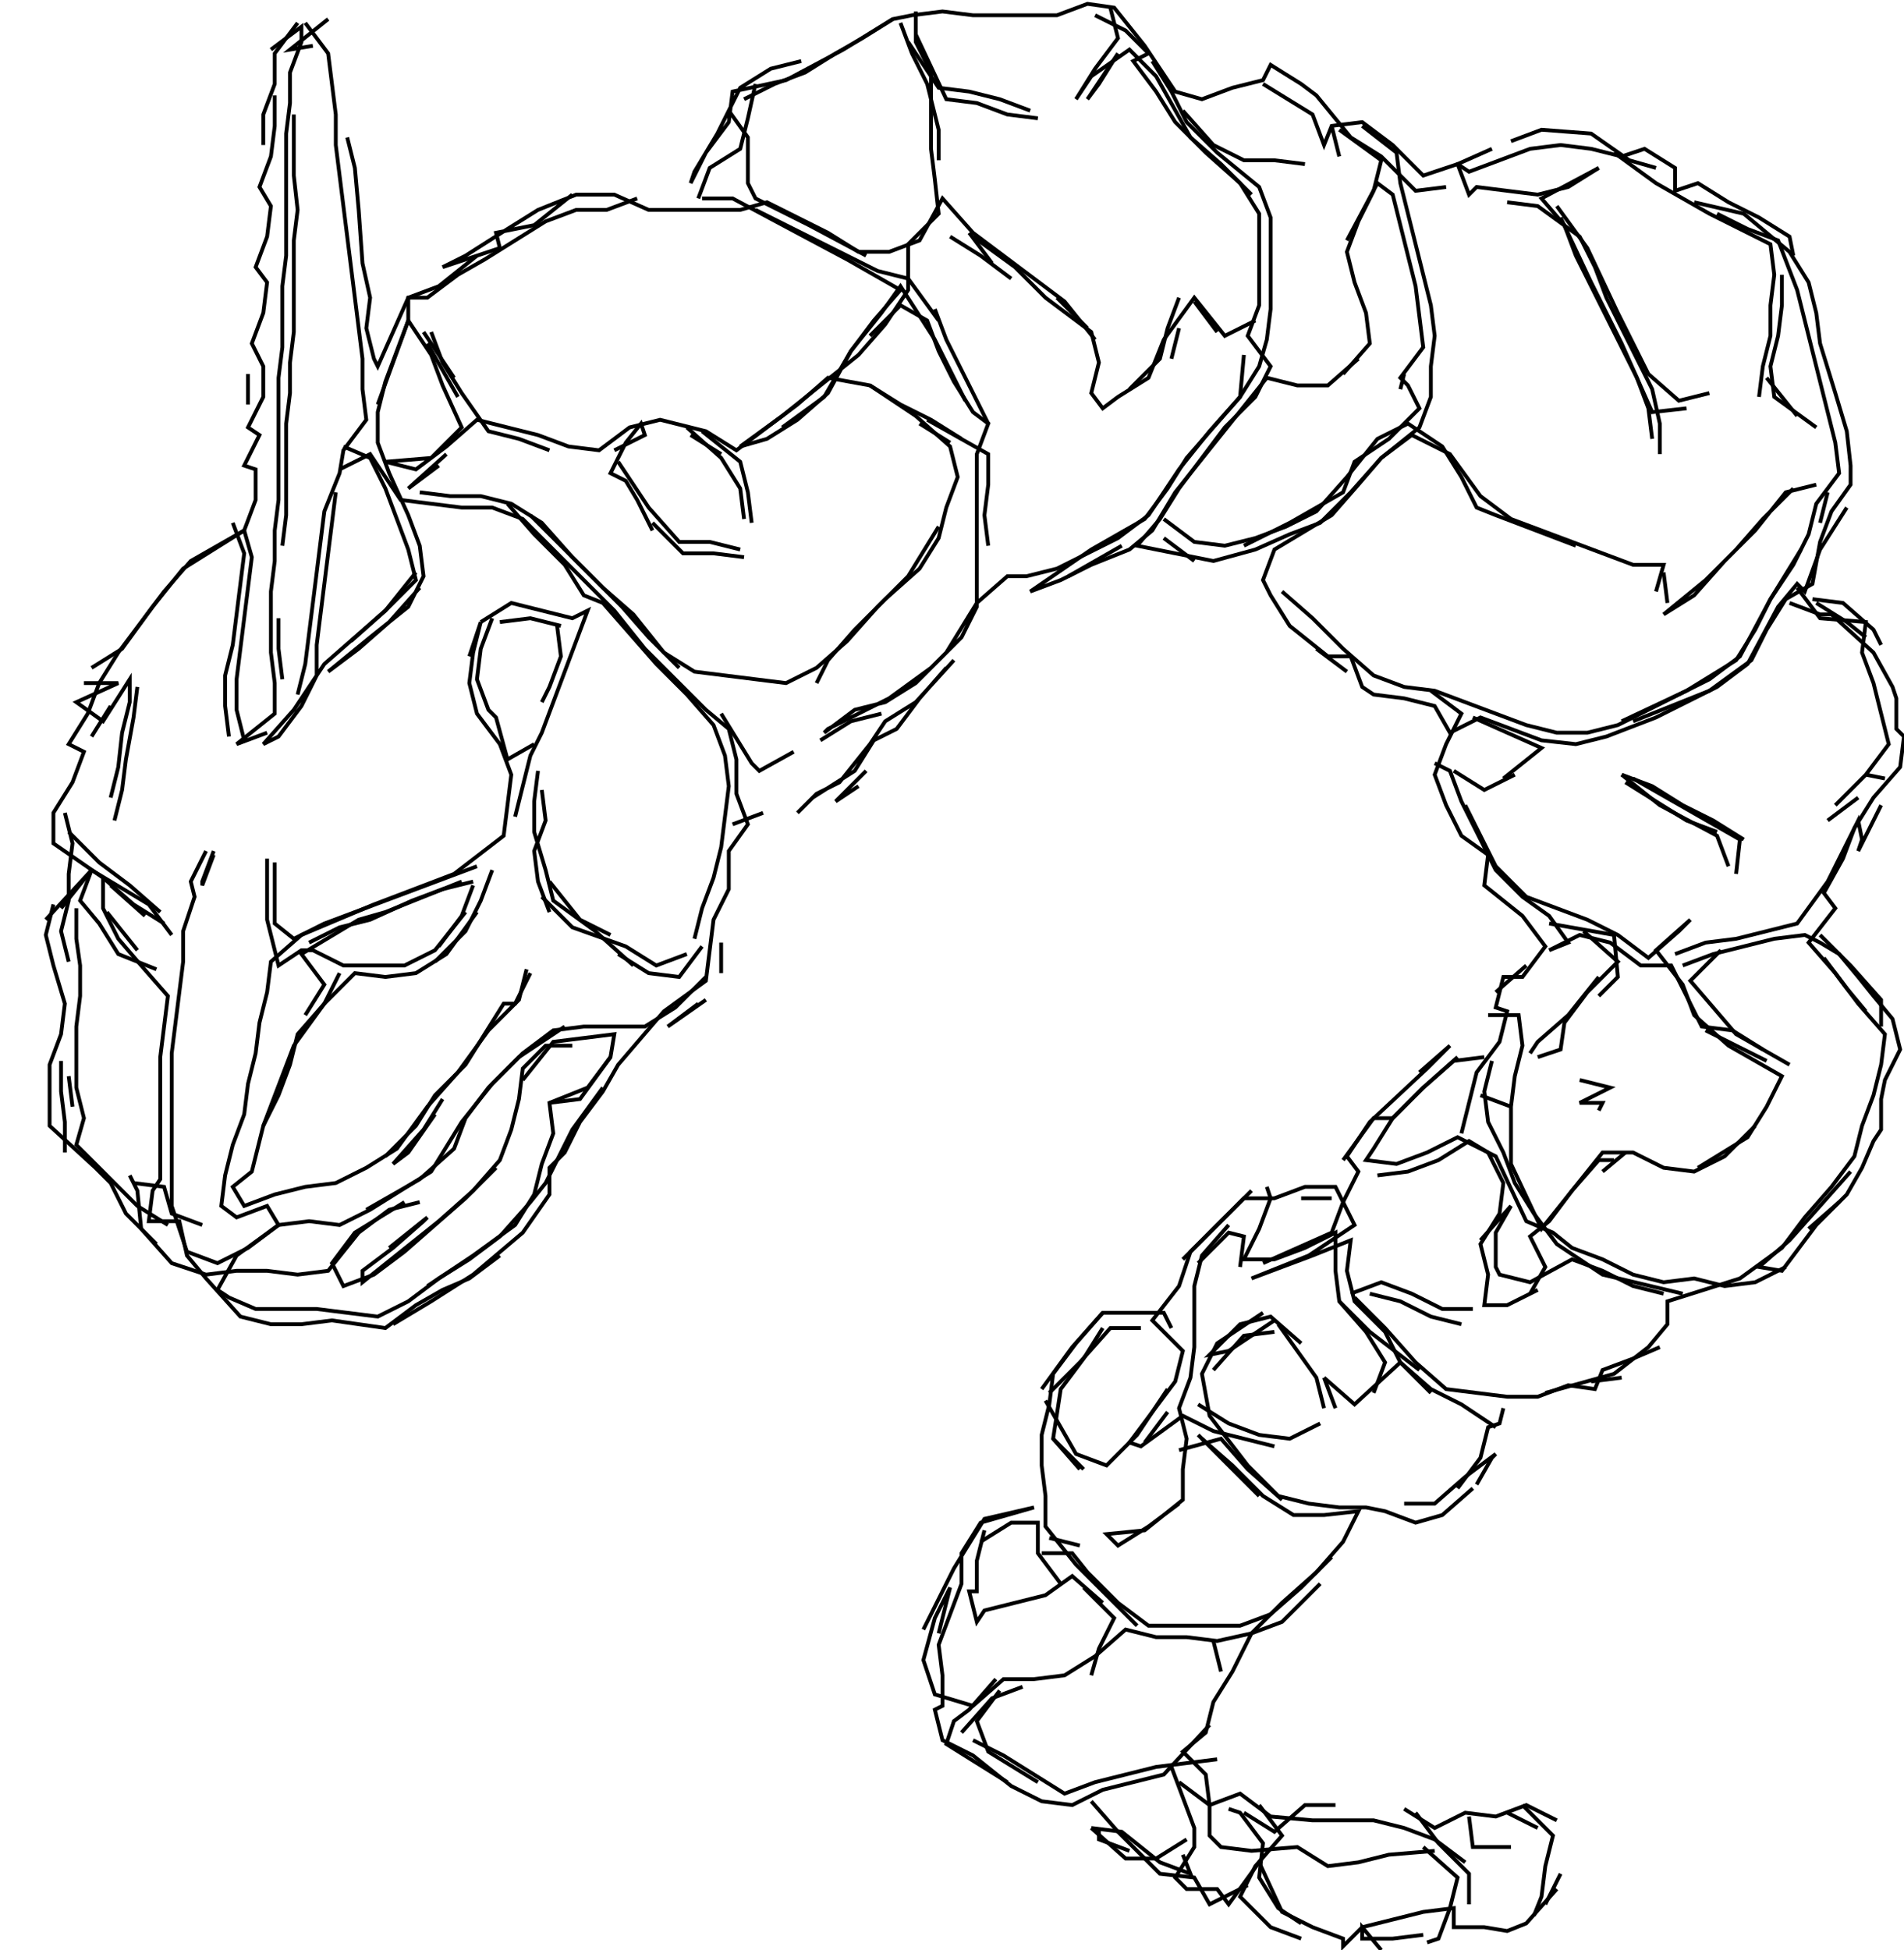 <svg xmlns="http://www.w3.org/2000/svg" height="511px" width="499px" version="1.1"><polyline points="291.0,2.0,293.0,10.0,287.0,18.0,282.0,26.0,286.0,20.0,296.0,13.0,303.0,20.0,312.0,36.0,320.0,43.0,328.0,51.0" stroke="black" stroke-width="1" fill="none" />
<polyline points="342.0,43.0,334.0,42.0,326.0,42.0,318.0,38.0,310.0,29.0" stroke="black" stroke-width="1" fill="none" />
<polyline points="302.0,16.0,307.0,24.0,311.0,32.0,319.0,40.0,330.0,49.0,333.0,57.0,333.0,65.0,333.0,73.0,333.0,81.0,332.0,89.0,330.0,96.0,325.0,104.0,318.0,112.0,311.0,120.0,306.0,128.0,300.0,136.0,286.0,144.0,270.0,155.0,278.0,152.0,286.0,148.0,296.0,144.0,302.0,139.0,308.0,129.0,316.0,119.0,324.0,109.0,332.0,99.0,340.0,101.0,348.0,101.0,356.0,94.0" stroke="black" stroke-width="1" fill="none" />
<polyline points="368.0,98.0,367.0,102.0" stroke="black" stroke-width="1" fill="none" />
<polyline points="353.0,63.0,361.0,48.0,365.0,51.0,367.0,59.0,369.0,67.0,371.0,75.0,372.0,83.0,373.0,91.0,367.0,99.0,369.0,101.0,372.0,107.0,364.0,115.0,355.0,121.0,352.0,129.0,338.0,137.0,326.0,143.0" stroke="black" stroke-width="1" fill="none" />
<polyline points="336.0,155.0,344.0,162.0,352.0,170.0,360.0,177.0,368.0,180.0,376.0,181.0,384.0,184.0,392.0,187.0,400.0,190.0,408.0,192.0,416.0,192.0,424.0,190.0,432.0,186.0,440.0,182.0,448.0,178.0,456.0,172.0,464.0,157.0,472.0,144.0" stroke="black" stroke-width="1" fill="none" />
<polyline points="471.0,154.0,477.0,162.0,489.0,163.0,488.0,171.0,491.0,179.0,493.0,187.0,495.0,195.0,489.0,203.0,481.0,211.0,481.0,211.0,489.0,203.0,494.0,204.0" stroke="black" stroke-width="1" fill="none" />
<polyline points="487.0,209.0,479.0,215.0" stroke="black" stroke-width="1" fill="none" />
<polyline points="477.0,245.0,485.0,253.0,493.0,262.0,493.0,269.0" stroke="black" stroke-width="1" fill="none" />
<polyline points="489.0,265.0,484.0,259.0,478.0,251.0" stroke="black" stroke-width="1" fill="none" />
<polyline points="451.0,249.0,443.0,257.0,455.0,271.0,469.0,279.0" stroke="black" stroke-width="1" fill="none" />
<polyline points="463.0,278.0,455.0,274.0,447.0,270.0" stroke="black" stroke-width="1" fill="none" />
<polyline points="441.0,253.0,449.0,250.0,457.0,248.0,465.0,246.0,473.0,245.0,477.0,247.0,482.0,250.0,487.0,256.0,491.0,261.0,496.0,267.0,498.0,275.0,494.0,283.0,493.0,288.0,493.0,296.0,491.0,299.0,488.0,306.0,484.0,313.0,476.0,321.0,467.0,333.0,461.0,332.0,469.0,325.0,477.0,316.0,485.0,307.0" stroke="black" stroke-width="1" fill="none" />
<polyline points="482.0,315.0,474.0,322.0" stroke="black" stroke-width="1" fill="none" />
<polyline points="426.0,302.0,420.0,307.0" stroke="black" stroke-width="1" fill="none" />
<polyline points="423.0,304.0,419.0,304.0,412.0,312.0,406.0,320.0,401.0,324.0,405.0,332.0,401.0,339.0" stroke="black" stroke-width="1" fill="none" />
<polyline points="388.0,325.0,396.0,316.0,392.0,323.0,392.0,332.0,393.0,334.0,401.0,336.0,412.0,330.0,420.0,333.0,428.0,337.0,436.0,339.0" stroke="black" stroke-width="1" fill="none" />
<polyline points="425.0,361.0,417.0,362.0" stroke="black" stroke-width="1" fill="none" />
<polyline points="405.0,365.0,423.0,360.0,432.0,353.0,437.0,347.0,437.0,341.0,456.0,335.0,467.0,327.0,473.0,319.0,480.0,311.0,486.0,303.0,488.0,295.0,491.0,287.0,493.0,279.0,494.0,271.0,487.0,263.0,481.0,255.0,474.0,247.0,481.0,238.0,478.0,234.0,483.0,225.0,486.0,217.0,491.0,209.0,498.0,201.0,499.0,193.0,497.0,191.0,497.0,183.0,496.0,180.0,491.0,171.0,480.0,161.0,477.0,161.0,469.0,158.0" stroke="black" stroke-width="1" fill="none" />
<polyline points="475.0,157.0,483.0,158.0,491.0,165.0,493.0,169.0" stroke="black" stroke-width="1" fill="none" />
<polyline points="489.0,167.0,484.0,163.0,476.0,158.0" stroke="black" stroke-width="1" fill="none" />
<polyline points="477.0,137.0,479.0,129.0" stroke="black" stroke-width="1" fill="none" />
<polyline points="476.0,127.0,468.0,129.0,460.0,139.0,452.0,147.0,444.0,156.0,436.0,161.0,447.0,152.0,455.0,144.0,462.0,136.0,470.0,128.0" stroke="black" stroke-width="1" fill="none" />
<polyline points="471.0,109.0,463.0,99.0" stroke="black" stroke-width="1" fill="none" />
<polyline points="442.0,107.0,433.0,108.0,425.0,90.0,417.0,74.0,409.0,57.0" stroke="black" stroke-width="1" fill="none" />
<polyline points="408.0,54.0,416.0,65.0,424.0,82.0,432.0,98.0,440.0,105.0,448.0,103.0" stroke="black" stroke-width="1" fill="none" />
<polyline points="435.0,119.0,435.0,111.0,433.0,102.0,429.0,94.0,425.0,86.0,421.0,78.0,418.0,70.0,414.0,62.0,403.0,54.0,395.0,53.0" stroke="black" stroke-width="1" fill="none" />
<polyline points="391.0,39.0,382.0,43.0,385.0,51.0,387.0,49.0,395.0,50.0,403.0,51.0,411.0,49.0,419.0,44.0" stroke="black" stroke-width="1" fill="none" />
<polyline points="419.0,44.0,404.0,52.0,410.0,59.0,413.0,67.0,417.0,75.0,421.0,83.0,425.0,91.0,429.0,99.0,432.0,107.0,433.0,115.0" stroke="black" stroke-width="1" fill="none" />
<polyline points="413.0,143.0,392.0,135.0,387.0,133.0,383.0,125.0,378.0,117.0,369.0,111.0,361.0,115.0,353.0,125.0,345.0,134.0,337.0,138.0,329.0,141.0,321.0,143.0,313.0,142.0,305.0,136.0" stroke="black" stroke-width="1" fill="none" />
<polyline points="305.0,141.0,313.0,147.0" stroke="black" stroke-width="1" fill="none" />
<polyline points="294.0,143.0,280.0,151.0" stroke="black" stroke-width="1" fill="none" />
<polyline points="246.0,138.0,238.0,151.0,230.0,159.0,222.0,168.0,214.0,175.0,206.0,179.0,198.0,178.0,190.0,177.0,182.0,176.0,174.0,171.0,166.0,161.0,158.0,154.0,150.0,146.0,142.0,137.0,134.0,132.0,126.0,130.0,118.0,130.0,110.0,129.0" stroke="black" stroke-width="1" fill="none" />
<polyline points="115.0,122.0,107.0,128.0,117.0,119.0" stroke="black" stroke-width="1" fill="none" />
<polyline points="120.0,104.0,112.0,90.0" stroke="black" stroke-width="1" fill="none" />
<polyline points="113.0,87.0,116.0,95.0,121.0,103.0,128.0,113.0,136.0,115.0,144.0,118.0" stroke="black" stroke-width="1" fill="none" />
<polyline points="161.0,118.0,169.0,114.0,168.0,111.0,164.0,116.0,160.0,124.0,164.0,126.0,167.0,131.0,171.0,139.0" stroke="black" stroke-width="1" fill="none" />
<polyline points="171.0,137.0,179.0,145.0,187.0,145.0,195.0,146.0" stroke="black" stroke-width="1" fill="none" />
<polyline points="189.0,119.0,181.0,114.0" stroke="black" stroke-width="1" fill="none" />
<polyline points="180.0,112.0,189.0,120.0,194.0,128.0,195.0,136.0" stroke="black" stroke-width="1" fill="none" />
<polyline points="194.0,144.0,186.0,142.0,178.0,142.0,170.0,133.0,162.0,121.0" stroke="black" stroke-width="1" fill="none" />
<polyline points="184.0,113.0,194.0,121.0,196.0,129.0,197.0,137.0" stroke="black" stroke-width="1" fill="none" />
<polyline points="205.0,112.0,216.0,104.0,223.0,92.0,229.0,84.0,236.0,76.0,222.0,68.0,207.0,60.0,192.0,52.0,184.0,52.0" stroke="black" stroke-width="1" fill="none" />
<polyline points="198.0,55.0,206.0,59.0,214.0,63.0,222.0,67.0,230.0,71.0,238.0,73.0,246.0,84.0" stroke="black" stroke-width="1" fill="none" />
<polyline points="245.0,81.0,248.0,89.0,252.0,97.0,259.0,111.0" stroke="black" stroke-width="1" fill="none" />
<polyline points="249.0,116.0,241.0,111.0" stroke="black" stroke-width="1" fill="none" />
<polyline points="243.0,110.0,259.0,119.0,259.0,127.0,258.0,135.0,259.0,143.0" stroke="black" stroke-width="1" fill="none" />
<polyline points="252.0,115.0,244.0,110.0,236.0,106.0,228.0,101.0,217.0,99.0,209.0,106.0,201.0,112.0,193.0,118.0,185.0,113.0,173.0,110.0,165.0,112.0,157.0,118.0,149.0,117.0,141.0,114.0,133.0,112.0,125.0,110.0,117.0,117.0,109.0,123.0,101.0,121.0,113.0,120.0,121.0,112.0,116.0,101.0,113.0,93.0,107.0,84.0,99.0,106.0" stroke="black" stroke-width="1" fill="none" />
<polyline points="90.0,117.0,97.0,120.0,101.0,128.0,104.0,136.0,107.0,144.0,109.0,152.0,101.0,160.0,92.0,168.0" stroke="black" stroke-width="1" fill="none" />
<polyline points="73.0,162.0,73.0,170.0,74.0,178.0" stroke="black" stroke-width="1" fill="none" />
<polyline points="70.0,192.0,62.0,195.0,72.0,187.0,72.0,179.0,71.0,171.0,71.0,163.0,71.0,155.0,72.0,147.0,72.0,139.0,73.0,131.0,73.0,123.0,73.0,115.0,73.0,107.0,73.0,99.0,74.0,91.0,74.0,83.0,74.0,75.0,75.0,67.0,75.0,59.0,75.0,51.0,75.0,43.0,75.0,35.0,76.0,27.0,76.0,19.0,79.0,11.0,79.0,7.0,71.0,13.0" stroke="black" stroke-width="1" fill="none" />
<polyline points="78.0,6.0,72.0,14.0,72.0,22.0,69.0,30.0,69.0,38.0" stroke="black" stroke-width="1" fill="none" />
<polyline points="77.0,30.0,77.0,38.0,77.0,46.0,78.0,55.0,77.0,63.0,77.0,71.0,77.0,79.0,77.0,87.0,76.0,95.0,76.0,103.0,75.0,111.0,75.0,119.0,75.0,127.0,75.0,135.0,74.0,143.0" stroke="black" stroke-width="1" fill="none" />
<polyline points="61.0,137.0,64.0,145.0,63.0,153.0,62.0,161.0,61.0,169.0,59.0,177.0,59.0,185.0,60.0,193.0" stroke="black" stroke-width="1" fill="none" />
<polyline points="64.0,194.0,62.0,186.0,62.0,178.0,63.0,170.0,64.0,162.0,65.0,154.0,66.0,146.0,64.0,139.0,56.0,144.0,48.0,149.0,40.0,159.0,32.0,170.0,24.0,175.0" stroke="black" stroke-width="1" fill="none" />
<polyline points="22.0,179.0,31.0,179.0,20.0,184.0,27.0,189.0,34.0,178.0,34.0,184.0,32.0,192.0,31.0,201.0,29.0,209.0" stroke="black" stroke-width="1" fill="none" />
<polyline points="17.0,213.0,19.0,221.0,18.0,229.0,18.0,236.0,16.0,244.0,18.0,252.0" stroke="black" stroke-width="1" fill="none" />
<polyline points="12.0,241.0,24.0,228.0,21.0,236.0,26.0,242.0,31.0,250.0,41.0,254.0" stroke="black" stroke-width="1" fill="none" />
<polyline points="36.0,249.0,28.0,239.0" stroke="black" stroke-width="1" fill="none" />
<polyline points="29.0,232.0,38.0,240.0" stroke="black" stroke-width="1" fill="none" />
<polyline points="43.0,242.0,35.0,237.0,27.0,230.0" stroke="black" stroke-width="1" fill="none" />
<polyline points="20.0,238.0,20.0,246.0,21.0,253.0,21.0,261.0,20.0,269.0,20.0,277.0,20.0,285.0,22.0,293.0,20.0,300.0,28.0,308.0,36.0,316.0,44.0,321.0" stroke="black" stroke-width="1" fill="none" />
<polyline points="53.0,321.0,45.0,318.0,43.0,311.0,35.0,310.0" stroke="black" stroke-width="1" fill="none" />
<polyline points="34.0,308.0,36.0,312.0,37.0,322.0,45.0,331.0,54.0,334.0,62.0,333.0,70.0,333.0,78.0,334.0,86.0,333.0,94.0,323.0,102.0,317.0,110.0,315.0" stroke="black" stroke-width="1" fill="none" />
<polyline points="106.0,315.0,93.0,323.0,87.0,331.0,90.0,337.0,98.0,334.0,106.0,328.0,114.0,321.0,122.0,314.0,130.0,306.0" stroke="black" stroke-width="1" fill="none" />
<polyline points="144.0,289.0,152.0,288.0,160.0,277.0" stroke="black" stroke-width="1" fill="none" />
<polyline points="158.0,285.0,150.0,296.0,143.0,310.0,139.0,315.0,131.0,324.0,123.0,330.0,115.0,335.0,107.0,341.0,99.0,345.0,91.0,344.0,83.0,343.0,75.0,343.0,67.0,343.0,60.0,340.0,57.0,338.0,62.0,329.0,73.0,321.0,70.0,316.0,62.0,319.0,58.0,316.0,59.0,308.0,61.0,300.0,64.0,292.0,65.0,284.0,67.0,276.0,68.0,268.0,70.0,260.0,71.0,252.0,79.0,245.0,98.0,237.0,119.0,229.0,132.0,219.0,133.0,211.0,134.0,203.0,131.0,195.0,125.0,187.0,123.0,179.0,124.0,171.0,126.0,163.0,123.0,172.0" stroke="black" stroke-width="1" fill="none" />
<polyline points="126.0,163.0,134.0,158.0,142.0,160.0,150.0,162.0,154.0,160.0,151.0,168.0,148.0,176.0,145.0,184.0,142.0,192.0,139.0,198.0,137.0,206.0,135.0,214.0" stroke="black" stroke-width="1" fill="none" />
<polyline points="142.0,207.0,143.0,215.0,140.0,223.0,141.0,231.0,144.0,239.0" stroke="black" stroke-width="1" fill="none" />
<polyline points="142.0,235.0,150.0,243.0,164.0,248.0,172.0,253.0,180.0,250.0" stroke="black" stroke-width="1" fill="none" />
<polyline points="178.0,256.0,184.0,248.0,178.0,256.0,170.0,255.0,162.0,250.0" stroke="black" stroke-width="1" fill="none" />
<polyline points="160.0,245.0,152.0,241.0,144.0,231.0" stroke="black" stroke-width="1" fill="none" />
<polyline points="129.0,228.0,126.0,236.0,122.0,244.0,114.0,252.0" stroke="black" stroke-width="1" fill="none" />
<polyline points="125.0,239.0,117.0,250.0,109.0,255.0,101.0,256.0,93.0,255.0,85.0,263.0,77.0,274.0,69.0,295.0" stroke="black" stroke-width="1" fill="none" />
<polyline points="96.0,317.0,110.0,309.0,119.0,301.0,122.0,293.0,128.0,285.0,136.0,277.0,148.0,269.0" stroke="black" stroke-width="1" fill="none" />
<polyline points="150.0,274.0,148.0,274.0,143.0,274.0,137.0,280.0,136.0,288.0,134.0,296.0,131.0,304.0,124.0,312.0,115.0,320.0,105.0,328.0,95.0,336.0,95.0,333.0,103.0,327.0,111.0,320.0,112.0,319.0,102.0,327.0" stroke="black" stroke-width="1" fill="none" />
<polyline points="112.0,337.0,124.0,329.0,135.0,321.0,140.0,313.0,142.0,305.0,145.0,297.0,144.0,289.0,154.0,285.0,160.0,277.0,161.0,271.0,153.0,272.0,145.0,273.0,137.0,283.0" stroke="black" stroke-width="1" fill="none" />
<polyline points="116.0,288.0,111.0,296.0,103.0,305.0,107.0,302.0,114.0,292.0" stroke="black" stroke-width="1" fill="none" />
<polyline points="101.0,303.0,109.0,295.0,114.0,287.0,122.0,279.0,127.0,271.0,132.0,263.0,135.0,263.0,139.0,255.0" stroke="black" stroke-width="1" fill="none" />
<polyline points="138.0,254.0,136.0,262.0,128.0,270.0,120.0,281.0,112.0,290.0,104.0,301.0,96.0,306.0,88.0,310.0,80.0,311.0,72.0,313.0,64.0,316.0,61.0,311.0,66.0,307.0,67.0,303.0,69.0,295.0,73.0,287.0,76.0,279.0,78.0,271.0,85.0,263.0,89.0,255.0" stroke="black" stroke-width="1" fill="none" />
<polyline points="81.0,247.0,89.0,243.0,97.0,241.0,108.0,236.0,116.0,233.0,124.0,231.0" stroke="black" stroke-width="1" fill="none" />
<polyline points="124.0,232.0,121.0,240.0,115.0,248.0" stroke="black" stroke-width="1" fill="none" />
<polyline points="121.0,231.0,101.0,239.0,94.0,241.0,79.0,250.0,85.0,258.0,80.0,266.0,80.0,266.0" stroke="black" stroke-width="1" fill="none" />
<polyline points="72.0,226.0,72.0,234.0,72.0,242.0,77.0,246.0,85.0,242.0,93.0,239.0,101.0,236.0,109.0,233.0,117.0,230.0,125.0,227.0" stroke="black" stroke-width="1" fill="none" />
<polyline points="122.0,239.0,114.0,249.0,106.0,253.0,98.0,253.0,90.0,253.0,82.0,249.0,79.0,249.0,73.0,253.0,70.0,241.0,70.0,233.0,70.0,225.0" stroke="black" stroke-width="1" fill="none" />
<polyline points="56.0,224.0,53.0,232.0,53.0,231.0,56.0,223.0" stroke="black" stroke-width="1" fill="none" />
<polyline points="54.0,223.0,50.0,231.0,51.0,235.0,48.0,244.0,48.0,252.0,47.0,260.0,46.0,268.0,45.0,276.0,45.0,284.0,45.0,292.0,45.0,300.0,45.0,308.0,45.0,316.0,49.0,328.0,57.0,331.0,65.0,327.0,73.0,321.0,81.0,320.0,89.0,321.0,97.0,317.0,105.0,312.0,113.0,307.0,121.0,294.0,129.0,284.0,137.0,276.0,145.0,270.0,153.0,269.0,161.0,269.0,169.0,269.0,177.0,264.0,185.0,256.0" stroke="black" stroke-width="1" fill="none" />
<polyline points="185.0,262.0,175.0,269.0,183.0,263.0" stroke="black" stroke-width="1" fill="none" />
<polyline points="189.0,255.0,189.0,247.0" stroke="black" stroke-width="1" fill="none" />
<polyline points="192.0,216.0,200.0,213.0" stroke="black" stroke-width="1" fill="none" />
<polyline points="215.0,194.0,223.0,189.0,231.0,187.0" stroke="black" stroke-width="1" fill="none" />
<polyline points="227.0,202.0,219.0,210.0,225.0,206.0" stroke="black" stroke-width="1" fill="none" />
<polyline points="208.0,197.0,199.0,202.0,197.0,200.0,189.0,187.0" stroke="black" stroke-width="1" fill="none" />
<polyline points="147.0,164.0,139.0,162.0,131.0,163.0" stroke="black" stroke-width="1" fill="none" />
<polyline points="129.0,162.0,126.0,170.0,125.0,178.0,128.0,186.0,130.0,188.0,133.0,199.0,140.0,195.0" stroke="black" stroke-width="1" fill="none" />
<polyline points="141.0,202.0,140.0,210.0,140.0,218.0,143.0,228.0,145.0,236.0,156.0,244.0,166.0,253.0" stroke="black" stroke-width="1" fill="none" />
<polyline points="142.0,184.0,144.0,180.0,147.0,172.0,146.0,164.0" stroke="black" stroke-width="1" fill="none" />
<polyline points="139.0,135.0,147.0,143.0,155.0,151.0,163.0,159.0,170.0,167.0,178.0,175.0" stroke="black" stroke-width="1" fill="none" />
<polyline points="133.0,132.0,140.0,140.0,148.0,148.0,153.0,156.0,158.0,158.0,165.0,166.0,172.0,174.0,180.0,182.0,187.0,190.0,190.0,198.0,191.0,206.0,190.0,214.0,189.0,222.0,187.0,230.0,184.0,238.0,182.0,246.0" stroke="black" stroke-width="1" fill="none" />
<polyline points="248.0,175.0,241.0,183.0,235.0,191.0,229.0,194.0,224.0,202.0,213.0,209.0,209.0,213.0,214.0,208.0,220.0,205.0,228.0,195.0,232.0,189.0,240.0,184.0,250.0,173.0" stroke="black" stroke-width="1" fill="none" />
<polyline points="214.0,179.0,217.0,173.0,224.0,165.0,232.0,157.0,241.0,149.0,246.0,141.0,248.0,133.0,251.0,125.0,249.0,117.0,240.0,109.0,228.0,101.0" stroke="black" stroke-width="1" fill="none" />
<polyline points="228.0,88.0,236.0,80.0,243.0,84.0,246.0,92.0,250.0,100.0,255.0,108.0,259.0,111.0,256.0,119.0,256.0,127.0,256.0,135.0,256.0,143.0,256.0,151.0,256.0,159.0,252.0,167.0,244.0,175.0,233.0,183.0,217.0,191.0,216.0,192.0,224.0,186.0,232.0,184.0,240.0,179.0,248.0,171.0,256.0,158.0,264.0,151.0,269.0,151.0,277.0,149.0,285.0,145.0,293.0,141.0,301.0,135.0,309.0,123.0,317.0,113.0,325.0,104.0,326.0,93.0" stroke="black" stroke-width="1" fill="none" />
<polyline points="309.0,86.0,307.0,94.0" stroke="black" stroke-width="1" fill="none" />
<polyline points="319.0,87.0,313.0,79.0" stroke="black" stroke-width="1" fill="none" />
<polyline points="309.0,78.0,306.0,86.0,304.0,94.0,296.0,102.0" stroke="black" stroke-width="1" fill="none" />
<polyline points="285.0,86.0,277.0,78.0" stroke="black" stroke-width="1" fill="none" />
<polyline points="265.0,73.0,257.0,67.0,249.0,62.0" stroke="black" stroke-width="1" fill="none" />
<polyline points="254.0,61.0,260.0,69.0" stroke="black" stroke-width="1" fill="none" />
<polyline points="255.0,62.0,266.0,70.0,274.0,78.0,286.0,87.0,288.0,95.0,286.0,103.0,289.0,107.0,293.0,104.0,301.0,99.0,305.0,89.0,313.0,78.0,321.0,88.0,329.0,84.0" stroke="black" stroke-width="1" fill="none" />
<polyline points="287.0,89.0,279.0,79.0,271.0,73.0,263.0,67.0,255.0,61.0,247.0,52.0,241.0,63.0,233.0,66.0,225.0,66.0,217.0,61.0,209.0,57.0,201.0,53.0,194.0,55.0,186.0,55.0,178.0,55.0,170.0,55.0,161.0,51.0,151.0,51.0,141.0,55.0,133.0,60.0,122.0,67.0,116.0,70.0,131.0,65.0,130.0,61.0,140.0,59.0,150.0,51.0" stroke="black" stroke-width="1" fill="none" />
<polyline points="125.0,67.0,115.0,75.0,107.0,78.0,107.0,84.0,104.0,92.0,101.0,100.0,99.0,108.0,99.0,116.0,102.0,124.0,107.0,135.0,110.0,143.0,111.0,151.0,107.0,159.0,97.0,167.0,86.0,176.0,94.0,170.0,102.0,163.0,110.0,154.0" stroke="black" stroke-width="1" fill="none" />
<polyline points="109.0,150.0,101.0,160.0,93.0,167.0,85.0,174.0,77.0,186.0,69.0,195.0,73.0,193.0,79.0,185.0,83.0,177.0,83.0,169.0,84.0,161.0,85.0,153.0,86.0,145.0,87.0,137.0,88.0,129.0" stroke="black" stroke-width="1" fill="none" />
<polyline points="89.0,123.0,97.0,119.0,105.0,131.0,113.0,132.0,121.0,133.0,129.0,133.0,137.0,136.0,145.0,144.0,153.0,152.0,161.0,160.0,169.0,170.0,177.0,178.0,185.0,186.0,191.0,191.0,193.0,199.0,193.0,208.0,196.0,216.0,191.0,223.0,191.0,233.0,187.0,241.0,186.0,249.0,185.0,257.0,174.0,265.0,162.0,279.0,158.0,286.0,152.0,294.0,148.0,302.0,144.0,306.0,144.0,313.0,137.0,323.0,124.0,334.0,113.0,341.0,103.0,347.0" stroke="black" stroke-width="1" fill="none" />
<polyline points="19.0,290.0,18.0,282.0" stroke="black" stroke-width="1" fill="none" />
<polyline points="16.0,278.0,16.0,286.0,17.0,294.0,17.0,302.0" stroke="black" stroke-width="1" fill="none" />
<polyline points="45.0,245.0,39.0,237.0,24.0,228.0,16.0,238.0" stroke="black" stroke-width="1" fill="none" />
<polyline points="14.0,237.0,12.0,245.0,14.0,253.0,17.0,263.0,16.0,271.0,13.0,279.0,13.0,287.0,13.0,295.0,25.0,306.0,29.0,310.0,33.0,318.0,41.0,326.0" stroke="black" stroke-width="1" fill="none" />
<polyline points="42.0,239.0,34.0,232.0,26.0,226.0,18.0,218.0" stroke="black" stroke-width="1" fill="none" />
<polyline points="24.0,193.0,29.0,185.0" stroke="black" stroke-width="1" fill="none" />
<polyline points="36.0,180.0,35.0,188.0,33.0,199.0,32.0,207.0,30.0,215.0" stroke="black" stroke-width="1" fill="none" />
<polyline points="65.0,106.0,65.0,98.0" stroke="black" stroke-width="1" fill="none" />
<polyline points="111.0,87.0,119.0,99.0" stroke="black" stroke-width="1" fill="none" />
<polyline points="167.0,52.0,159.0,55.0,151.0,55.0,143.0,58.0,135.0,63.0,127.0,68.0,120.0,72.0,112.0,78.0,107.0,78.0,99.0,96.0,98.0,94.0,96.0,86.0,97.0,78.0,95.0,69.0,94.0,55.0,93.0,44.0,91.0,36.0" stroke="black" stroke-width="1" fill="none" />
<polyline points="72.0,25.0,72.0,33.0,71.0,41.0,68.0,49.0,71.0,54.0,70.0,62.0,67.0,70.0,70.0,74.0,69.0,82.0,66.0,90.0,69.0,96.0,69.0,104.0,65.0,112.0,68.0,114.0,64.0,122.0,67.0,123.0,67.0,131.0,64.0,139.0,50.0,147.0,43.0,155.0,37.0,163.0,31.0,171.0,26.0,179.0,23.0,187.0,18.0,195.0,22.0,197.0,19.0,205.0,14.0,213.0,14.0,221.0,27.0,230.0,27.0,238.0,31.0,246.0,37.0,253.0,44.0,261.0,43.0,269.0,42.0,277.0,42.0,285.0,42.0,293.0,42.0,301.0,42.0,309.0,40.0,312.0,39.0,320.0,47.0,320.0,49.0,329.0,54.0,335.0,63.0,345.0,71.0,347.0,79.0,347.0,87.0,346.0,101.0,348.0,109.0,342.0,116.0,338.0,123.0,335.0,131.0,329.0" stroke="black" stroke-width="1" fill="none" />
<polyline points="258.0,401.0,256.0,409.0,256.0,417.0,254.0,417.0,256.0,425.0,258.0,422.0,266.0,420.0,274.0,418.0,281.0,413.0,289.0,420.0" stroke="black" stroke-width="1" fill="none" />
<polyline points="284.0,416.0,292.0,424.0,288.0,432.0,286.0,439.0" stroke="black" stroke-width="1" fill="none" />
<polyline points="268.0,442.0,260.0,445.0,252.0,454.0" stroke="black" stroke-width="1" fill="none" />
<polyline points="255.0,456.0,263.0,460.0,271.0,465.0,279.0,470.0,287.0,467.0,295.0,465.0,303.0,463.0,311.0,462.0,319.0,461.0" stroke="black" stroke-width="1" fill="none" />
<polyline points="309.0,467.0,317.0,473.0,325.0,470.0,333.0,476.0,344.0,477.0,352.0,477.0,360.0,477.0,368.0,479.0,376.0,482.0,384.0,488.0" stroke="black" stroke-width="1" fill="none" />
<polyline points="376.0,485.0,364.0,486.0,356.0,488.0,348.0,489.0,340.0,484.0,328.0,485.0,320.0,484.0,317.0,481.0,317.0,473.0,316.0,465.0,310.0,459.0,316.0,454.0,318.0,446.0,323.0,438.0,328.0,428.0,336.0,420.0,345.0,412.0,352.0,404.0,356.0,396.0,347.0,397.0,339.0,397.0,331.0,392.0,323.0,384.0,315.0,377.0" stroke="black" stroke-width="1" fill="none" />
<polyline points="314.0,376.0,322.0,384.0,330.0,392.0" stroke="black" stroke-width="1" fill="none" />
<polyline points="336.0,393.0,327.0,385.0,320.0,377.0,309.0,380.0" stroke="black" stroke-width="1" fill="none" />
<polyline points="300.0,378.0,306.0,370.0" stroke="black" stroke-width="1" fill="none" />
<polyline points="314.0,368.0,322.0,373.0,330.0,376.0,338.0,377.0,346.0,373.0" stroke="black" stroke-width="1" fill="none" />
<polyline points="350.0,369.0,347.0,361.0" stroke="black" stroke-width="1" fill="none" />
<polyline points="347.0,361.0,355.0,368.0,367.0,357.0,375.0,364.0,383.0,368.0,392.0,374.0" stroke="black" stroke-width="1" fill="none" />
<polyline points="394.0,369.0,393.0,373.0,390.0,374.0,388.0,382.0,382.0,390.0" stroke="black" stroke-width="1" fill="none" />
<polyline points="387.0,389.0,391.0,382.0,392.0,381.0,384.0,387.0,376.0,394.0,368.0,394.0" stroke="black" stroke-width="1" fill="none" />
<polyline points="383.0,347.0,375.0,345.0,367.0,341.0,359.0,339.0" stroke="black" stroke-width="1" fill="none" />
<polyline points="355.0,340.0,363.0,348.0,371.0,357.0,379.0,364.0,387.0,365.0,395.0,366.0,403.0,366.0,411.0,363.0,418.0,364.0,420.0,359.0,428.0,356.0,435.0,353.0" stroke="black" stroke-width="1" fill="none" />
<polyline points="419.0,291.0,420.0,289.0,414.0,289.0,418.0,287.0,422.0,285.0,414.0,283.0" stroke="black" stroke-width="1" fill="none" />
<polyline points="401.0,276.0,403.0,273.0,411.0,266.0,419.0,256.0" stroke="black" stroke-width="1" fill="none" />
<polyline points="419.0,261.0,424.0,256.0,423.0,245.0,406.0,242.0" stroke="black" stroke-width="1" fill="none" />
<polyline points="415.0,244.0,424.0,252.0,416.0,260.0,410.0,268.0,409.0,275.0,403.0,277.0" stroke="black" stroke-width="1" fill="none" />
<polyline points="391.0,278.0,389.0,286.0,390.0,294.0,394.0,302.0,397.0,310.0,402.0,318.0,408.0,326.0,420.0,334.0,441.0,339.0" stroke="black" stroke-width="1" fill="none" />
<polyline points="460.0,295.0,452.0,303.0,444.0,307.0,436.0,306.0,428.0,302.0,420.0,302.0,412.0,312.0,404.0,322.0,396.0,305.0,396.0,290.0,397.0,282.0,399.0,274.0,398.0,266.0,390.0,266.0" stroke="black" stroke-width="1" fill="none" />
<polyline points="392.0,260.0,400.0,253.0" stroke="black" stroke-width="1" fill="none" />
<polyline points="389.0,277.0,381.0,278.0,373.0,285.0,365.0,293.0,360.0,293.0,352.0,304.0" stroke="black" stroke-width="1" fill="none" />
<polyline points="361.0,308.0,369.0,307.0,377.0,304.0,385.0,299.0,390.0,302.0,394.0,310.0,393.0,318.0,388.0,326.0,390.0,334.0,389.0,342.0,395.0,342.0,403.0,338.0" stroke="black" stroke-width="1" fill="none" />
<polyline points="396.0,290.0,388.0,287.0" stroke="black" stroke-width="1" fill="none" />
<polyline points="382.0,277.0,373.0,285.0,365.0,293.0,360.0,301.0,358.0,304.0,366.0,305.0,374.0,302.0,382.0,298.0,392.0,303.0,400.0,320.0,407.0,323.0,412.0,327.0,420.0,330.0,428.0,334.0,436.0,336.0,444.0,335.0,452.0,337.0,460.0,336.0,468.0,332.0" stroke="black" stroke-width="1" fill="none" />
<polyline points="439.0,250.0,447.0,247.0,455.0,246.0,463.0,244.0,471.0,242.0,479.0,231.0,487.0,215.0,488.0,220.0,487.0,223.0,493.0,211.0" stroke="black" stroke-width="1" fill="none" />
<polyline points="450.0,218.0,442.0,215.0,434.0,210.0,426.0,205.0" stroke="black" stroke-width="1" fill="none" />
<polyline points="425.0,203.0,435.0,211.0,450.0,219.0,453.0,227.0" stroke="black" stroke-width="1" fill="none" />
<polyline points="457.0,220.0,449.0,215.0,441.0,211.0,433.0,206.0,425.0,203.0" stroke="black" stroke-width="1" fill="none" />
<polyline points="428.0,204.0,442.0,212.0,456.0,220.0,455.0,229.0" stroke="black" stroke-width="1" fill="none" />
<polyline points="425.0,189.0,442.0,181.0,455.0,173.0,460.0,165.0,464.0,157.0,470.0,148.0,474.0,140.0,476.0,132.0,482.0,124.0,481.0,116.0,479.0,108.0,477.0,100.0,475.0,92.0,473.0,84.0,471.0,76.0,466.0,63.0,458.0,60.0,450.0,56.0" stroke="black" stroke-width="1" fill="none" />
<polyline points="444.0,53.0,457.0,56.0,469.0,66.0,474.0,74.0,476.0,82.0,477.0,90.0,481.0,103.0,484.0,113.0,485.0,122.0,485.0,127.0,480.0,134.0,477.0,142.0,475.0,153.0,468.0,157.0,463.0,165.0,459.0,173.0,448.0,181.0,428.0,189.0" stroke="black" stroke-width="1" fill="none" />
<polyline points="397.0,203.0,389.0,207.0,381.0,202.0" stroke="black" stroke-width="1" fill="none" />
<polyline points="376.0,200.0,380.0,202.0,383.0,210.0,387.0,218.0,392.0,228.0,399.0,235.0,406.0,240.0,411.0,247.0,406.0,249.0,414.0,245.0,422.0,247.0,430.0,253.0,438.0,253.0,446.0,269.0,454.0,270.0,462.0,275.0" stroke="black" stroke-width="1" fill="none" />
<polyline points="445.0,306.0,458.0,298.0,463.0,290.0,467.0,282.0,453.0,274.0,444.0,266.0,441.0,258.0,434.0,249.0,443.0,241.0,440.0,244.0,432.0,251.0,424.0,245.0,416.0,241.0,408.0,238.0,400.0,235.0,392.0,227.0,384.0,211.0" stroke="black" stroke-width="1" fill="none" />
<polyline points="394.0,204.0,404.0,196.0,386.0,188.0" stroke="black" stroke-width="1" fill="none" />
<polyline points="375.0,181.0,383.0,187.0,379.0,195.0,376.0,203.0,379.0,211.0,383.0,219.0,390.0,224.0,389.0,232.0,399.0,240.0,405.0,248.0,399.0,256.0,394.0,256.0,392.0,264.0,395.0,265.0,393.0,273.0,387.0,281.0,385.0,289.0,383.0,297.0" stroke="black" stroke-width="1" fill="none" />
<polyline points="372.0,281.0,380.0,274.0,374.0,280.0,359.0,294.0,353.0,303.0,356.0,307.0,352.0,315.0,349.0,323.0,331.0,331.0" stroke="black" stroke-width="1" fill="none" />
<polyline points="325.0,332.0,326.0,324.0,322.0,323.0,314.0,331.0" stroke="black" stroke-width="1" fill="none" />
<polyline points="310.0,330.0,318.0,322.0,326.0,314.0,334.0,314.0,342.0,311.0,350.0,311.0,355.0,321.0,343.0,329.0,328.0,335.0,336.0,332.0,344.0,329.0,354.0,325.0,353.0,333.0,355.0,341.0,363.0,349.0,367.0,357.0,375.0,365.0" stroke="black" stroke-width="1" fill="none" />
<polyline points="386.0,343.0,378.0,343.0,370.0,339.0,362.0,336.0,354.0,339.0" stroke="black" stroke-width="1" fill="none" />
<polyline points="351.0,341.0,359.0,349.0,372.0,359.0" stroke="black" stroke-width="1" fill="none" />
<polyline points="360.0,365.0,363.0,357.0,358.0,349.0,351.0,341.0,350.0,333.0,350.0,323.0,342.0,327.0,334.0,330.0,326.0,330.0,330.0,322.0,333.0,314.0,332.0,311.0" stroke="black" stroke-width="1" fill="none" />
<polyline points="328.0,312.0,320.0,320.0,312.0,328.0,309.0,337.0,302.0,346.0,310.0,354.0,308.0,362.0,302.0,370.0,296.0,378.0,299.0,379.0,310.0,371.0,318.0,375.0,326.0,377.0,334.0,379.0" stroke="black" stroke-width="1" fill="none" />
<polyline points="318.0,359.0,326.0,350.0,334.0,349.0" stroke="black" stroke-width="1" fill="none" />
<polyline points="335.0,347.0,345.0,361.0,347.0,369.0" stroke="black" stroke-width="1" fill="none" />
<polyline points="341.0,352.0,333.0,345.0,325.0,347.0,317.0,355.0,322.0,354.0,334.0,346.0" stroke="black" stroke-width="1" fill="none" />
<polyline points="331.0,344.0,319.0,352.0,315.0,360.0,317.0,371.0,327.0,384.0,335.0,392.0,343.0,394.0,351.0,395.0,358.0,395.0,363.0,396.0,371.0,399.0,378.0,397.0,386.0,390.0" stroke="black" stroke-width="1" fill="none" />
<polyline points="349.0,408.0,341.0,416.0,333.0,423.0,325.0,426.0,317.0,426.0,309.0,426.0,301.0,426.0,293.0,420.0,285.0,412.0,281.0,407.0,273.0,407.0" stroke="black" stroke-width="1" fill="none" />
<polyline points="275.0,403.0,283.0,405.0" stroke="black" stroke-width="1" fill="none" />
<polyline points="284.0,385.0,276.0,377.0" stroke="black" stroke-width="1" fill="none" />
<polyline points="274.0,367.0,282.0,381.0,290.0,384.0,298.0,376.0,306.0,364.0" stroke="black" stroke-width="1" fill="none" />
<polyline points="299.0,348.0,291.0,348.0,283.0,357.0,275.0,365.0" stroke="black" stroke-width="1" fill="none" />
<polyline points="273.0,364.0,281.0,353.0,289.0,344.0,297.0,344.0,305.0,344.0,307.0,348.0" stroke="black" stroke-width="1" fill="none" />
<polyline points="289.0,348.0,284.0,356.0,278.0,364.0,276.0,377.0,283.0,385.0" stroke="black" stroke-width="1" fill="none" />
<polyline points="278.0,415.0,272.0,407.0,272.0,399.0,265.0,399.0,257.0,404.0" stroke="black" stroke-width="1" fill="none" />
<polyline points="246.0,428.0,249.0,416.0,245.0,424.0,242.0,435.0,245.0,444.0,255.0,447.0,263.0,440.0,271.0,440.0,279.0,439.0,287.0,434.0,295.0,427.0,303.0,429.0,311.0,429.0,319.0,430.0,328.0,428.0,336.0,425.0,343.0,418.0,346.0,415.0,339.0,422.0" stroke="black" stroke-width="1" fill="none" />
<polyline points="318.0,430.0,320.0,438.0" stroke="black" stroke-width="1" fill="none" />
<polyline points="317.0,452.0,305.0,465.0,297.0,467.0,289.0,469.0,281.0,473.0,273.0,472.0,265.0,468.0,255.0,460.0,247.0,456.0,245.0,448.0,247.0,447.0,247.0,439.0,246.0,431.0,249.0,423.0,252.0,415.0,252.0,407.0,257.0,399.0,271.0,395.0,258.0,398.0,250.0,411.0,242.0,427.0" stroke="black" stroke-width="1" fill="none" />
<polyline points="261.0,440.0,254.0,448.0,250.0,451.0,248.0,457.0,256.0,462.0,264.0,467.0" stroke="black" stroke-width="1" fill="none" />
<polyline points="286.0,472.0,293.0,480.0,304.0,491.0,313.0,492.0,317.0,499.0,327.0,494.0" stroke="black" stroke-width="1" fill="none" />
<polyline points="326.0,475.0,334.0,480.0,342.0,473.0,350.0,473.0" stroke="black" stroke-width="1" fill="none" />
<polyline points="368.0,474.0,376.0,479.0,384.0,475.0,392.0,476.0,400.0,473.0,408.0,477.0" stroke="black" stroke-width="1" fill="none" />
<polyline points="403.0,479.0,395.0,475.0" stroke="black" stroke-width="1" fill="none" />
<polyline points="399.0,473.0,407.0,481.0,405.0,489.0,404.0,497.0,402.0,502.0" stroke="black" stroke-width="1" fill="none" />
<polyline points="405.0,499.0,409.0,491.0" stroke="black" stroke-width="1" fill="none" />
<polyline points="396.0,484.0,388.0,484.0,386.0,484.0,385.0,476.0" stroke="black" stroke-width="1" fill="none" />
<polyline points="371.0,475.0,377.0,483.0,385.0,491.0,385.0,499.0" stroke="black" stroke-width="1" fill="none" />
<polyline points="373.0,507.0,365.0,508.0,357.0,508.0,357.0,505.0,362.0,511.0" stroke="black" stroke-width="1" fill="none" />
<polyline points="341.0,504.0,335.0,500.0,330.0,492.0,331.0,483.0,325.0,475.0,322.0,474.0" stroke="black" stroke-width="1" fill="none" />
<polyline points="330.0,473.0,336.0,481.0,329.0,489.0,325.0,497.0,328.0,500.0,333.0,505.0,341.0,508.0" stroke="black" stroke-width="1" fill="none" />
<polyline points="310.0,486.0,312.0,491.0,304.0,488.0,294.0,480.0,286.0,479.0" stroke="black" stroke-width="1" fill="none" />
<polyline points="286.0,479.0,295.0,487.0,303.0,487.0,311.0,482.0" stroke="black" stroke-width="1" fill="none" />
<polyline points="296.0,485.0,288.0,482.0,288.0,479.0" stroke="black" stroke-width="1" fill="none" />
<polyline points="307.0,463.0,310.0,471.0,313.0,479.0,313.0,484.0,308.0,492.0,311.0,495.0,319.0,495.0,322.0,499.0,330.0,488.0,336.0,501.0,344.0,505.0,352.0,508.0,352.0,510.0,357.0,505.0,365.0,503.0,373.0,501.0,381.0,500.0,381.0,505.0,389.0,505.0,395.0,506.0,400.0,504.0,408.0,495.0" stroke="black" stroke-width="1" fill="none" />
<polyline points="373.0,484.0,382.0,492.0,380.0,500.0,377.0,508.0,374.0,509.0" stroke="black" stroke-width="1" fill="none" />
<polyline points="272.0,467.0,259.0,459.0,256.0,451.0,262.0,443.0" stroke="black" stroke-width="1" fill="none" />
<polyline points="298.0,426.0,290.0,418.0,282.0,410.0,274.0,400.0,274.0,392.0,273.0,384.0,273.0,376.0,275.0,368.0,276.0,360.0,282.0,352.0,289.0,344.0" stroke="black" stroke-width="1" fill="none" />
<polyline points="322.0,321.0,315.0,329.0,313.0,337.0,313.0,345.0,313.0,353.0,312.0,361.0,309.0,369.0,311.0,377.0,310.0,385.0,310.0,393.0,300.0,401.0,290.0,402.0,293.0,405.0,301.0,400.0,309.0,394.0" stroke="black" stroke-width="1" fill="none" />
<polyline points="341.0,314.0,349.0,314.0" stroke="black" stroke-width="1" fill="none" />
<polyline points="353.0,176.0,345.0,170.0" stroke="black" stroke-width="1" fill="none" />
<polyline points="434.0,155.0,436.0,148.0,428.0,148.0,420.0,145.0,412.0,142.0,404.0,139.0,396.0,136.0,388.0,130.0,380.0,119.0,370.0,114.0,362.0,120.0,354.0,129.0,346.0,137.0,338.0,140.0,329.0,144.0,318.0,147.0,298.0,143.0,304.0,136.0,309.0,128.0,315.0,120.0,321.0,112.0,329.0,104.0,333.0,96.0,327.0,88.0,330.0,80.0,330.0,72.0,330.0,64.0,330.0,56.0,325.0,48.0,316.0,40.0,308.0,32.0,303.0,24.0,297.0,16.0,301.0,14.0,295.0,8.0,287.0,4.0" stroke="black" stroke-width="1" fill="none" />
<polyline points="293.0,14.0,288.0,22.0,285.0,26.0,293.0,14.0" stroke="black" stroke-width="1" fill="none" />
<polyline points="272.0,31.0,264.0,30.0,256.0,27.0,248.0,26.0,240.0,9.0" stroke="black" stroke-width="1" fill="none" />
<polyline points="238.0,11.0,246.0,23.0,254.0,24.0,262.0,26.0,270.0,29.0" stroke="black" stroke-width="1" fill="none" />
<polyline points="246.0,42.0,246.0,34.0,243.0,22.0,239.0,14.0,236.0,6.0" stroke="black" stroke-width="1" fill="none" />
<polyline points="234.0,5.0,221.0,13.0,206.0,21.0,192.0,24.0,191.0,32.0,185.0,40.0,181.0,48.0,182.0,45.0,188.0,35.0,194.0,23.0,202.0,18.0,210.0,16.0" stroke="black" stroke-width="1" fill="none" />
<polyline points="198.0,22.0,196.0,31.0,194.0,39.0,186.0,44.0,183.0,52.0" stroke="black" stroke-width="1" fill="none" />
<polyline points="191.0,29.0,196.0,36.0,196.0,48.0,198.0,52.0,212.0,59.0,227.0,67.0" stroke="black" stroke-width="1" fill="none" />
<polyline points="195.0,26.0,203.0,22.0,211.0,19.0,219.0,14.0,226.0,10.0,234.0,5.0,239.0,4.0,247.0,3.0,255.0,4.0,263.0,4.0,271.0,4.0,277.0,4.0,285.0,1.0,292.0,2.0,300.0,12.0,308.0,24.0,315.0,26.0,323.0,23.0,331.0,21.0,333.0,17.0,341.0,22.0,345.0,25.0,354.0,36.0,362.0,41.0,371.0,50.0,379.0,49.0" stroke="black" stroke-width="1" fill="none" />
<polyline points="396.0,37.0,404.0,34.0,417.0,35.0,427.0,42.0,434.0,44.0" stroke="black" stroke-width="1" fill="none" />
<polyline points="423.0,40.0,434.0,48.0,448.0,56.0,464.0,64.0,465.0,72.0,464.0,80.0,464.0,88.0,462.0,96.0,461.0,104.0" stroke="black" stroke-width="1" fill="none" />
<polyline points="476.0,112.0,465.0,104.0,464.0,96.0,466.0,88.0,467.0,80.0,467.0,72.0" stroke="black" stroke-width="1" fill="none" />
<polyline points="436.0,150.0,437.0,158.0" stroke="black" stroke-width="1" fill="none" />
<polyline points="352.0,98.0,359.0,90.0,358.0,82.0,355.0,74.0,353.0,66.0,356.0,58.0,360.0,50.0,362.0,42.0,351.0,34.0" stroke="black" stroke-width="1" fill="none" />
<polyline points="349.0,33.0,351.0,41.0" stroke="black" stroke-width="1" fill="none" />
<polyline points="357.0,33.0,366.0,40.0,367.0,48.0,369.0,56.0,371.0,64.0,373.0,72.0,375.0,80.0,376.0,88.0,375.0,96.0,375.0,104.0,372.0,112.0,362.0,120.0,356.0,127.0,349.0,135.0,334.0,144.0,331.0,152.0,333.0,156.0,338.0,164.0,348.0,172.0,354.0,172.0,357.0,180.0,360.0,182.0,368.0,183.0,376.0,185.0,380.0,192.0,388.0,188.0,396.0,191.0,404.0,194.0,413.0,195.0,421.0,193.0,434.0,188.0,442.0,184.0,450.0,180.0,458.0,174.0,466.0,159.0,471.0,153.0,473.0,155.0,477.0,144.0,484.0,133.0" stroke="black" stroke-width="1" fill="none" />
<polyline points="470.0,67.0,469.0,62.0,461.0,57.0,453.0,53.0,445.0,48.0,439.0,50.0,439.0,44.0,431.0,39.0,425.0,41.0,417.0,39.0,409.0,38.0,401.0,39.0,393.0,42.0,385.0,45.0,382.0,43.0,373.0,46.0,365.0,38.0,357.0,32.0,349.0,33.0,347.0,38.0,344.0,30.0,331.0,22.0" stroke="black" stroke-width="1" fill="none" />
<polyline points="240.0,3.0,240.0,11.0,244.0,19.0,244.0,31.0,244.0,39.0,245.0,47.0,246.0,56.0,238.0,64.0,238.0,76.0,232.0,85.0,225.0,93.0,215.0,101.0,205.0,109.0,194.0,117.0,201.0,115.0,209.0,110.0,217.0,103.0,223.0,92.0,231.0,82.0,236.0,75.0,245.0,89.0,253.0,105.0" stroke="black" stroke-width="1" fill="none" />
<polyline points="86.0,5.0,76.0,13.0,82.0,12.0" stroke="black" stroke-width="1" fill="none" />
<polyline points="80.0,6.0,86.0,14.0,87.0,22.0,88.0,30.0,88.0,38.0,89.0,46.0,90.0,54.0,91.0,62.0,92.0,70.0,93.0,78.0,94.0,86.0,95.0,94.0,95.0,102.0,96.0,110.0,90.0,118.0,89.0,124.0,85.0,134.0,84.0,142.0,83.0,150.0,82.0,158.0,81.0,166.0,80.0,174.0,78.0,182.0" stroke="black" stroke-width="1" fill="none" />
</svg>